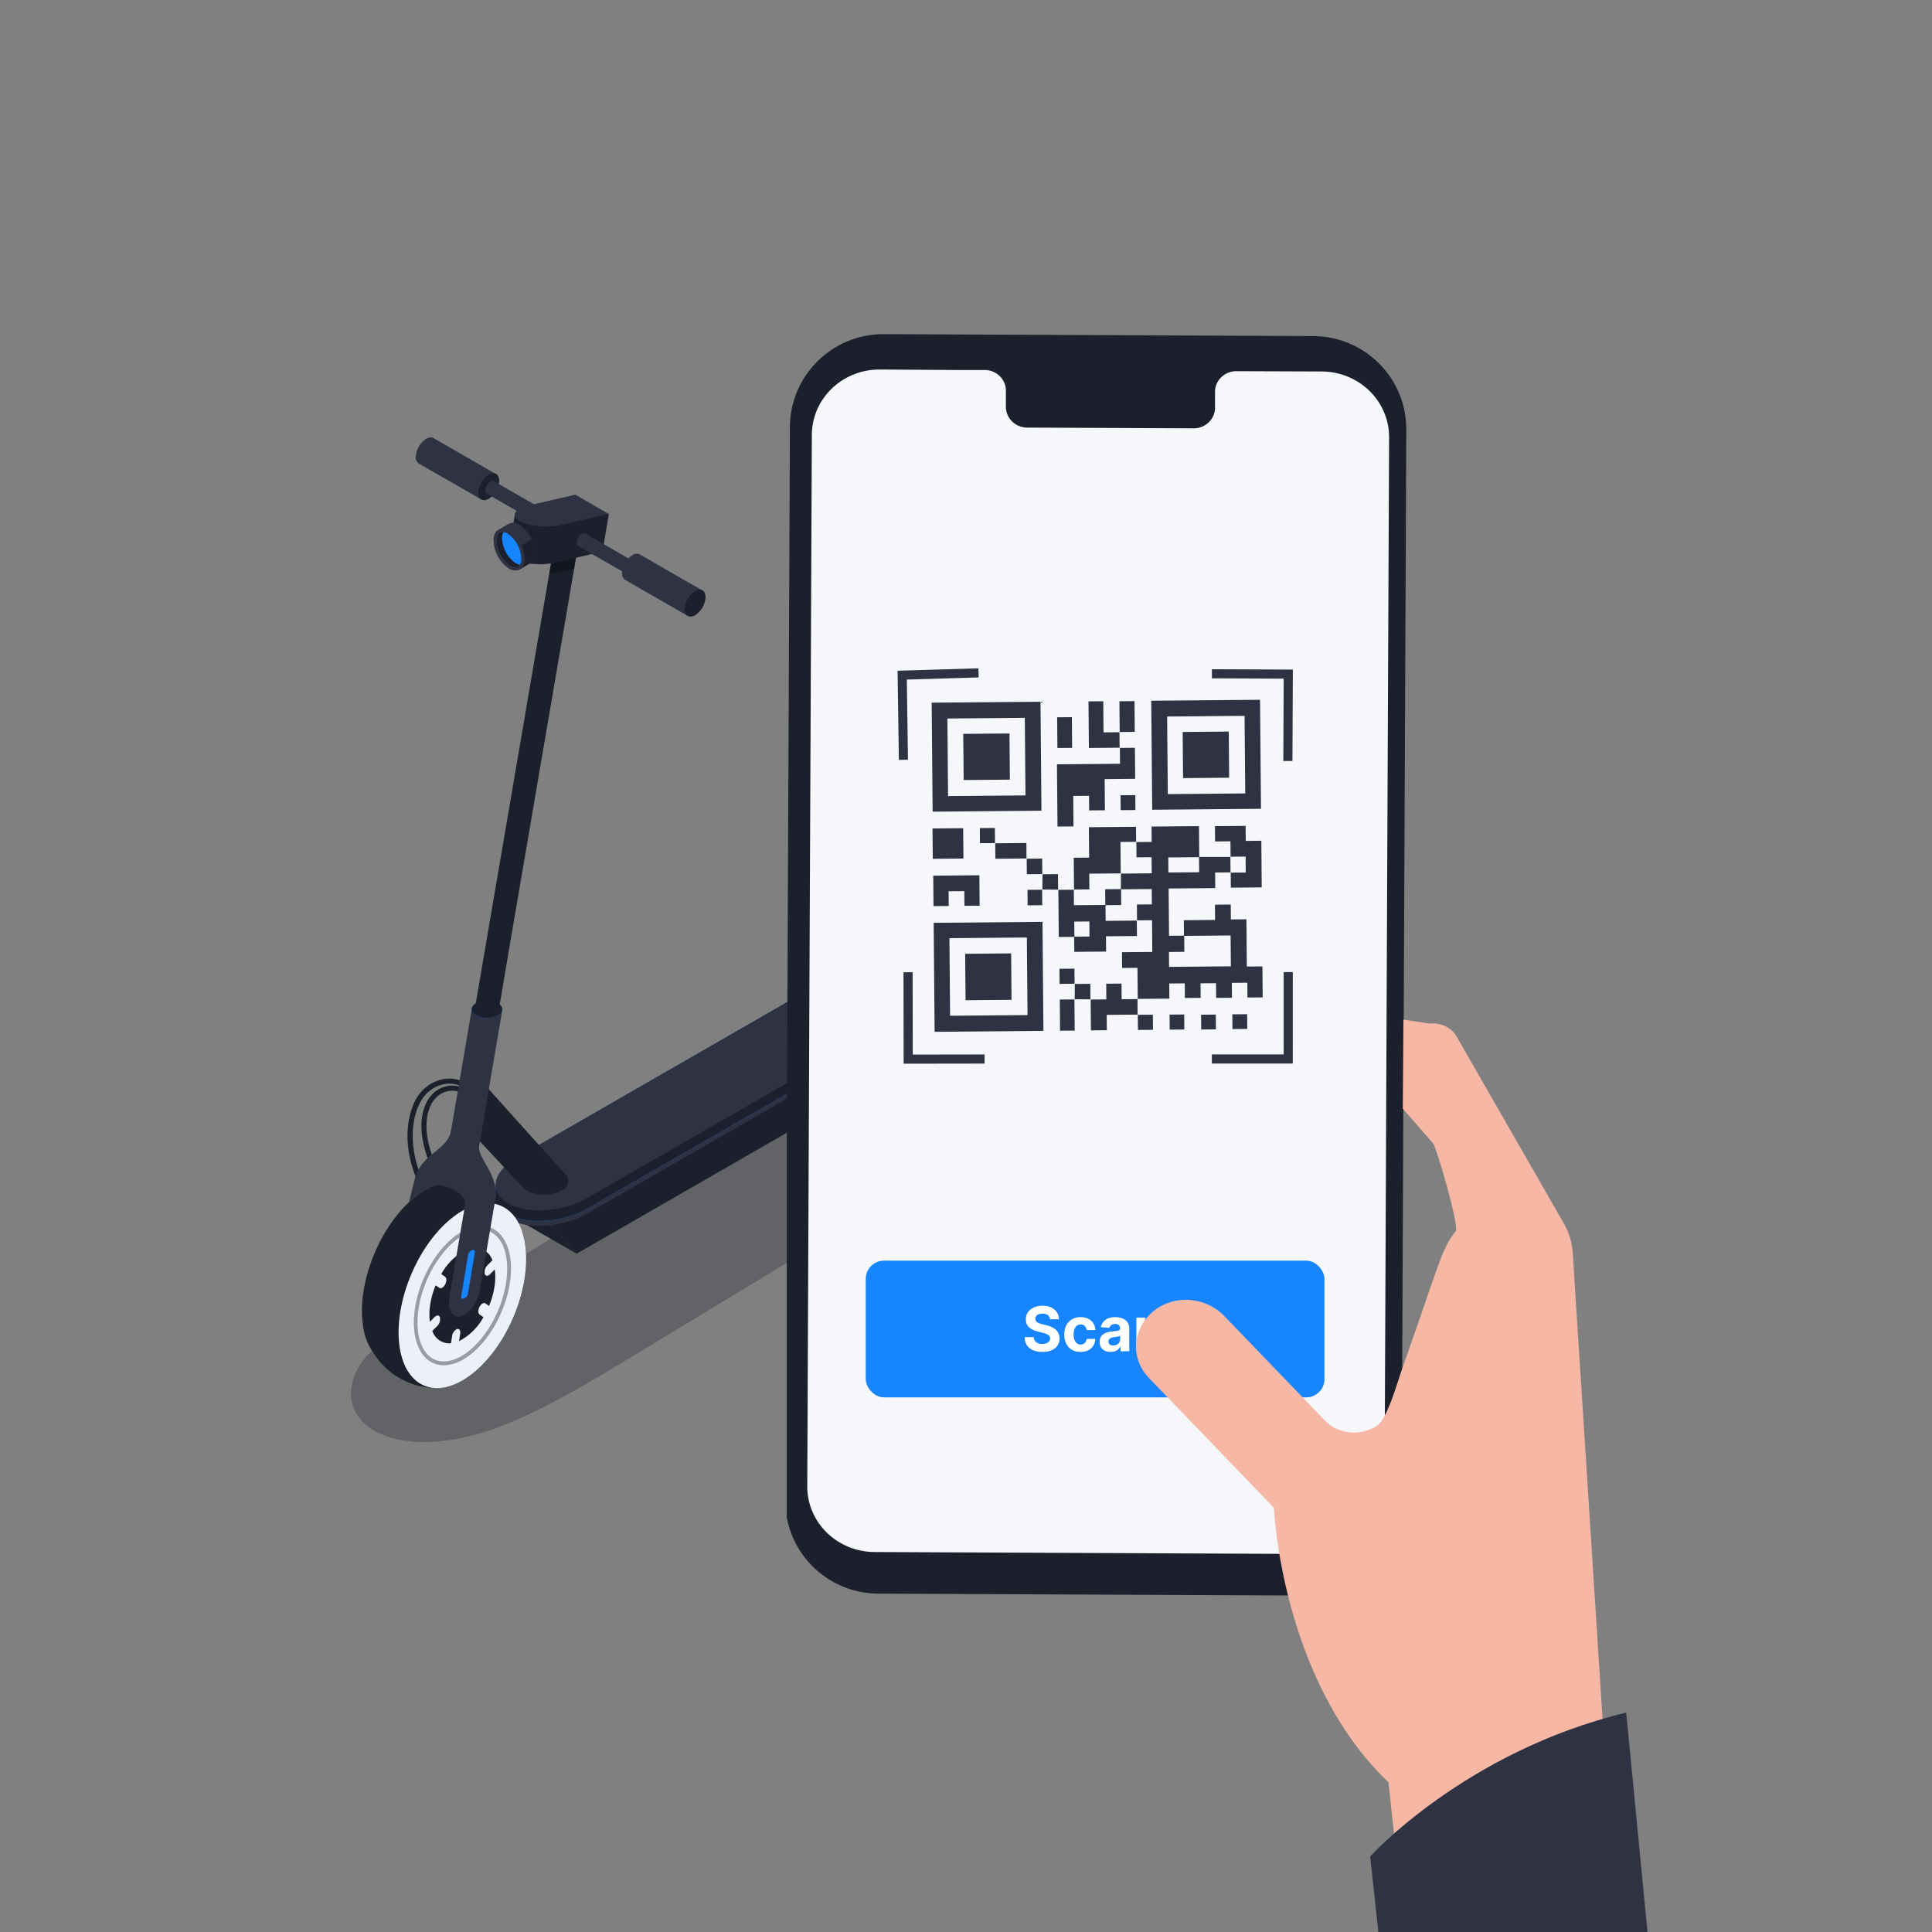 <svg xmlns="http://www.w3.org/2000/svg" xmlns:xlink="http://www.w3.org/1999/xlink" width="636" height="636" fill="none" xmlns:v="https://vecta.io/nano"><rect width="100%" height="100%" fill="#808080" stroke="none"/><style><![CDATA[.B{fill:#1c1f2c}.C{fill:#2e3242}.D{fill:#1685FF}]]></style><path opacity=".3" d="M211.496 444.498c-13.425 8.1-26.741 16.403-41.082 22.754-9.252 4.092-19.258 7.111-29.42 7.449-8.253.266-19.948-1.739-24.185-10.318-2.595-5.267-.89-11.847 2.691-16.505s8.733-7.826 13.752-10.889l72.641-44.2c23.867-14.511 47.884-29.086 73.783-39.748 10.127-4.166 23.168-10.811 34.4-9.66 6.795.688 14.586 2.8 19.301 8.012 5.827 6.434 5.686 12.235-.467 17.628-8.199 7.101-15.421 11.282-22.782 15.735l-98.632 59.742z" class="B"/><use xlink:href="#C" class="D"/><g class="B"><use xlink:href="#C" opacity=".6"/><path d="M269.942 344.821c0-15.424 9.398-33.378 21-40.026.584-.332 1.184-.634 1.799-.904l.167-.084c.39-.181.79-.339 1.199-.473.307-.111.6-.236.907-.333l.878-.237c.405-.097.795-.195 1.186-.25l.641-.098a11.4 11.4 0 0 1 1.394-.083h.265.837a24.65 24.65 0 0 1 11.354 3.215c3.466 1.975 6.399 4.762 8.545 8.12 2.127 2.968 3.4 6.459 3.681 10.097.15 1.078.23 2.165.237 3.254.007.093.007.186 0 .278v.306c0 15.424-9.398 33.379-21 40.026-.614.348-1.213.64-1.799.918l-.167.084c-.405.181-.809.32-1.2.459l-.906.334c-.293.097-.586.166-.878.236s-.795.195-1.2.264l-.627.084c-.46 0-2.022.111-2.189.111h-.279a24.64 24.64 0 0 1-11.363-3.21 24.56 24.56 0 0 1-8.55-8.125c-2.123-2.969-3.391-6.461-3.667-10.097-.15-1.074-.229-2.156-.238-3.24-.007-.093-.007-.186 0-.278v-.306l-.027-.042z"/></g><path d="M290.38 369.279c-9.27-3.934-11.13-20.375-4.155-36.723s20.142-26.411 29.411-22.478 11.13 20.375 4.155 36.723-20.142 26.411-29.411 22.478z" fill="#edf0f8"/><g class="B"><path opacity=".4" d="M296.88 362.595c2.274-.066 4.491-.728 6.428-1.92 8.66-4.979 15.702-18.385 15.702-29.859 0-6.175-2.05-10.904-5.578-12.962-2.998-1.725-6.791-1.391-10.695.82-8.66 4.979-15.702 18.372-15.702 29.86 0 6.161 2.05 10.89 5.578 12.948 1.297.745 2.77 1.129 4.267 1.113zm12.229-44.588a7.19 7.19 0 0 1 3.64.932c3.179 1.835 5.006 6.161 5.006 11.877 0 11.126-6.763 23.99-15.074 28.775-3.5 2.016-6.847 2.294-9.441.806-3.179-1.836-5.006-6.161-5.006-11.863 0-11.126 6.763-23.991 15.074-28.775a11.76 11.76 0 0 1 5.801-1.752z"/><path d="M295.641 346.907a3.24 3.24 0 0 1-.122 1.498c-.157.483-.426.923-.784 1.284l-1.618 1.599c.407 1.274 1.235 2.373 2.35 3.116s2.45 1.086 3.786.973l.376-2.42a2.96 2.96 0 0 1 .52-1.399 2.95 2.95 0 0 1 1.14-.965c.739-.195 1.199.514 1.032 1.585l-.391 2.406a19.02 19.02 0 0 0 8.032-7.9l-1.227-.82a1.53 1.53 0 0 1-.404-.705 1.52 1.52 0 0 1 .014-.811 3.1 3.1 0 0 1 .321-.987c.502-1.03 1.394-1.572 1.924-1.197l1.241.821c.821-1.994 1.411-4.075 1.757-6.203a19.89 19.89 0 0 0 .125-5.785l-1.617 1.599a1.68 1.68 0 0 1-.711.445c-.11.031-.225.038-.337.02s-.22-.06-.314-.124a.77.77 0 0 1-.232-.244.78.78 0 0 1-.107-.32c-.083-.502-.044-1.016.114-1.5s.429-.923.792-1.281l1.618-1.599a5.92 5.92 0 0 0-2.361-3.11 5.94 5.94 0 0 0-3.789-.965l-.376 2.406a2.88 2.88 0 0 1-.522 1.362c-.288.402-.675.723-1.124.932-.725.195-1.185-.514-1.018-1.571l.391-2.42a19.1 19.1 0 0 0-8.032 7.899l1.227.835c.198.19.341.43.412.695s.069.544-.008.807c-.064.346-.172.682-.321 1.001-.516 1.029-1.394 1.558-1.924 1.196l-1.241-.834a27.22 27.22 0 0 0-1.771 6.231 19.76 19.76 0 0 0-.125 5.771l1.631-1.599a1.52 1.52 0 0 1 .697-.445.79.79 0 0 1 .662.129c.093.069.17.158.225.261s.085.217.089.333z"/><path d="M189.828 412.704l115.99-66.757a10.05 10.05 0 0 0 3.04-3.497c.726-1.386 1.118-2.922 1.143-4.486 0-3.073-1.882-4.492-4.183-3.157l-17.695 10.222-3.249.292L181.448 403.4l8.38 9.304z"/></g><path d="M293.394 351.01l12.55-7.191a6.28 6.28 0 0 0 1.928-2.201c.461-.875.708-1.845.722-2.833 0-1.933-1.186-2.782-2.65-1.989l-12.55 7.19c-.804.575-1.461 1.33-1.919 2.205a6.29 6.29 0 0 0-.716 2.83c0 1.933 1.171 2.823 2.635 1.989z" class="C"/><path d="M293.52 348.604l12.229-7.051c.271-.191.493-.443.649-.735s.238-.617.244-.948c0-.654-.405-.946-.893-.668l-12.229 7.051c-.271.191-.493.443-.649.735s-.238.617-.244.948c0 .654.405.946.893.668z" class="D"/><path d="M189.814 412.704l-17.528-10.097-8.367-9.374 17.528 10.097 8.367 9.374z" class="B"/><path d="M170.213 382.58l89.44-51.458 23.092 13.309v3.589l-89.426 51.458c-8.046 4.631-19.746 5.41-26.118 1.738-2.719-1.571-4.016-3.699-4.002-5.98v-3.56c.042-3.032 2.412-6.314 7.014-9.096z" class="C"/><use xlink:href="#D" class="D"/><use xlink:href="#D" opacity=".3" class="B"/><path d="M167.215 396.112c6.372 3.672 18.128 2.907 26.118-1.724l89.412-51.459-4.016-2.336-2.301-1.321-10.57-6.092-6.177-3.574-89.426 51.458c-8.074 4.631-9.413 11.377-3.04 15.048z" class="C"/><use xlink:href="#E" class="D"/><use xlink:href="#E" opacity=".4" class="B"/><use xlink:href="#F" class="C"/><g class="B"><use xlink:href="#F" opacity=".2"/><path d="M142.82 384.903a.74.74 0 0 0 .335-.084c.102-.042.194-.104.271-.183a.82.82 0 0 0 .178-.275c.041-.102.06-.212.057-.322s-.028-.218-.074-.318c-5.146-11.585-3.305-19.249.139-22.545 1.13-1.107 2.584-1.826 4.152-2.051a7.45 7.45 0 0 1 4.564.8.84.84 0 0 0 1.122-.383c.098-.199.113-.429.041-.639s-.225-.383-.424-.48a9.17 9.17 0 0 0-5.564-.947c-1.909.277-3.68 1.149-5.062 2.49-3.849 3.7-5.996 12.058-.502 24.436.067.148.174.274.31.362a.85.85 0 0 0 .457.139z"/><path d="M138.137 389.089a.73.73 0 0 0 .335-.069.86.86 0 0 0 .268-.186.84.84 0 0 0 .176-.275c.04-.102.06-.21.058-.32s-.026-.218-.07-.318c-4.894-11.377-3.096-21.07-.07-25.91a11.45 11.45 0 0 1 6.973-5.049 9.56 9.56 0 0 1 3.838-.063c1.271.239 2.479.734 3.552 1.454a.84.84 0 0 0 .595.06c.198-.054.37-.178.482-.351a.83.83 0 0 0 .126-.582.84.84 0 0 0-.296-.518c-1.26-.843-2.679-1.42-4.171-1.698a11.18 11.18 0 0 0-4.503.085c-3.35.803-6.249 2.885-8.074 5.8-3.249 5.187-5.201 15.479 0 27.467.074.143.186.262.324.346s.296.127.457.127zm-18.991 42.557c0-15.437 9.399-33.378 21.001-40.04.613-.348 1.199-.626 1.799-.904l.167-.083c.404-.181.795-.32 1.199-.473l.907-.32c.292-.097.585-.167.878-.237s.795-.194 1.185-.264l.642-.083c.46 0 .92-.084 1.394-.098h1.102a24.57 24.57 0 0 1 11.358 3.208c3.468 1.975 6.4 4.765 8.541 8.127 2.125 2.964 3.398 6.45 3.681 10.083a25.32 25.32 0 0 1 .237 3.255c.007.092.007.185 0 .278v.306c0 15.437-9.399 33.378-21 40.04-.614.348-1.214.626-1.799.904l-.168.083c-.404.181-.808.32-1.199.473s-.613.237-.906.32-.586.167-.879.236-.808.195-1.199.265l-.627.083c-.461 0-2.022.125-2.19.125h-.279c-3.993-.136-7.894-1.24-11.363-3.218a24.58 24.58 0 0 1-8.549-8.13c-2.123-2.964-3.391-6.451-3.668-10.083a24.97 24.97 0 0 1-.237-3.255c-.007-.092-.007-.185 0-.278v-.306l-.028-.014z"/></g><path d="M139.584 456.111c-9.269-3.933-11.129-20.375-4.155-36.722s20.143-26.412 29.412-22.478 11.129 20.375 4.155 36.723-20.143 26.411-29.412 22.477z" fill="#edf0f8"/><g class="B"><path opacity=".4" d="M146.085 449.434a13.14 13.14 0 0 0 6.428-1.919c8.659-4.993 15.701-18.386 15.701-29.874 0-6.175-2.049-10.889-5.577-12.948-2.998-1.724-6.791-1.391-10.696.807-8.659 4.979-15.701 18.386-15.701 29.86 0 6.175 2.05 10.889 5.578 12.961 1.299.739 2.771 1.123 4.267 1.113zm12.229-44.602c1.276-.012 2.532.315 3.639.946 3.18 1.836 5.006 6.161 5.006 11.863 0 11.126-6.763 23.991-15.074 28.775-3.5 2.017-6.846 2.309-9.44.821-3.179-1.836-5.006-6.161-5.006-11.877 0-11.127 6.763-23.991 15.074-28.775a11.76 11.76 0 0 1 5.801-1.753z"/><path d="M144.832 433.746c.082.502.043 1.017-.115 1.501s-.429.923-.792 1.281l-1.603 1.599c.406 1.273 1.235 2.371 2.351 3.111a5.91 5.91 0 0 0 3.784.964l.377-2.406c.055-.489.233-.956.519-1.357a2.91 2.91 0 0 1 1.112-.938c.739-.194 1.199.515 1.032 1.572l-.39 2.42c3.409-1.773 6.207-4.524 8.032-7.9l-1.228-.834a1.5 1.5 0 0 1-.404-.697c-.069-.265-.064-.543.014-.805.051-.349.16-.687.321-1.002.502-1.029 1.394-1.557 1.91-1.196l1.255.835c.822-1.999 1.411-4.085 1.757-6.217a19.89 19.89 0 0 0 .126-5.785l-1.618 1.599a1.54 1.54 0 0 1-.711.445c-.109.034-.223.043-.336.027a.76.76 0 0 1-.548-.362.77.77 0 0 1-.106-.319 3.17 3.17 0 0 1 .906-2.781l1.618-1.6c-.411-1.274-1.243-2.371-2.36-3.114a5.95 5.95 0 0 0-3.79-.974l-.376 2.42a2.94 2.94 0 0 1-.528 1.357c-.288.401-.672.723-1.118.937-.725.195-1.185-.514-1.018-1.585l.391-2.406c-3.416 1.764-6.216 4.518-8.032 7.899l1.227.821c.199.192.34.436.409.703s.062.549-.019.813c-.054.342-.158.674-.306.987-.516 1.029-1.395 1.572-1.925 1.196l-1.255-.82c-.825 1.997-1.415 4.083-1.757 6.217-.323 1.907-.366 3.851-.125 5.771l1.617-1.599c.198-.204.442-.356.712-.445a.78.78 0 0 1 .337-.02c.112.018.219.06.313.124a.8.8 0 0 1 .233.244.77.77 0 0 1 .107.319zm8.894-62.57l2.9-17.371 29.548 32.864c1.562 1.724 1.116 3.894-1.394 5.34a12.48 12.48 0 0 1-11.253 0c-.518-.294-.988-.664-1.395-1.098l-18.406-19.735z"/></g><path d="M147.396 378.547l7.976-46.716 9.999.556-4.044 23.727-2.901 17.37-1.046 5.73c-.105.363-.282.7-.522.992a2.8 2.8 0 0 1-.872.705 7.87 7.87 0 0 1-7.098 0c-.475-.175-.878-.502-1.148-.93s-.391-.931-.344-1.434z" class="C"/><use xlink:href="#G" class="D"/><use xlink:href="#G" opacity=".3" class="B"/><g class="C"><path d="M157.772 377.017c-.739 4.451 6.693 9.735 5.285 17.802l-5.09 29.846c-.906 4.45-3.361 7.899-6.386 8.65-2.343.487-4.267-1.39-3.668-6.216l5.187-30.416c.698-4.103-7.306-6.954-9.761-6.481a24.94 24.94 0 0 0-8.701 5.646l1.883-7.691c2.035-8.344 10.862-9.471 11.978-15.966l9.273 4.826z"/><path d="M149.599 427.822l2.357-14.186c.255-.954.732-1.834 1.39-2.571a6.33 6.33 0 0 1 2.402-1.671c1.813-.682 3.068.111 2.789 1.766l-2.356 14.186c-.255.952-.729 1.832-1.385 2.568s-1.476 1.31-2.394 1.674c-1.827.681-3.11-.111-2.803-1.766z"/></g><path d="M151.818 426.862l2.3-13.908a2.13 2.13 0 0 1 .472-.842 2.12 2.12 0 0 1 .797-.548c.614-.237 1.032 0 .949.584l-2.315 13.907a2.08 2.08 0 0 1-.467.848c-.221.241-.496.427-.802.543-.669.237-1.032-.028-.934-.584z" class="D"/><path d="M158.454 164.425l4.866-8.345-20.568-11.835a2.39 2.39 0 0 0-1.256-.236c-.432.036-.847.19-1.198.444a7.61 7.61 0 0 0-2.425 2.562c-.596 1.031-.94 2.188-1.005 3.377a2.43 2.43 0 0 0 .194 1.217c.169.383.433.715.768.966l20.624 11.85z" class="C"/><path d="M157.452 162.213c0 2.184 1.547 3.074 3.444 1.975a7.54 7.54 0 0 0 2.428-2.551 7.53 7.53 0 0 0 1.002-3.373c0-2.184-1.534-3.074-3.43-1.989-1 .652-1.833 1.528-2.432 2.56s-.945 2.189-1.012 3.378z" class="B"/><path d="M161.438 158.514c.281-.181.617-.255.948-.209l20.136 11.558.474.278-2.357 4.089-20.121-11.544-.558-.347c-.178-.246-.263-.547-.237-.849.036-.594.209-1.173.507-1.689s.711-.957 1.208-1.287z" class="C"/><path d="M156.376 331.761l27.513-160.994 7.85.445-24.444 142.929-2.287 13.643-.809 4.506c-.078.297-.218.574-.41.813s-.433.436-.706.578c-.864.438-1.819.667-2.788.667s-1.925-.229-2.789-.667a1.81 1.81 0 0 1-.896-.766c-.205-.348-.287-.754-.234-1.154z" class="B"/><path opacity=".3" d="M183.57 172.658h7.934l-2.496 14.561-6.303 1.489c-.613.139-1.269.25-1.938.333l2.803-16.383z" fill="#000"/><path d="M190.581 172.686a6.17 6.17 0 0 1-2.789.667c-.97 0-1.925-.229-2.789-.667a1.69 1.69 0 0 1-1.154-1.606 1.69 1.69 0 0 1 .319-.988c.206-.288.498-.505.835-.619.866-.432 1.82-.657 2.789-.657a6.25 6.25 0 0 1 2.789.657c.336.114.628.331.835.619a1.69 1.69 0 0 1 0 1.975c-.207.289-.499.505-.835.619z" fill="#4f556d"/><path d="M182.76 185.217c-4.518 1.057-10.653.5-13.693-1.252-1.283-.737-1.799-1.571-1.646-2.364.224-1.099 2.092-12.378 2.092-12.378l30.929-.083-2.092 12.419-15.59 3.658z" class="B"/><g class="C"><path d="M184.795 172.797c-4.518 1.057-10.64.501-13.68-1.252-1.269-.723-1.798-1.543-1.659-2.322.195-1.113 1.701-2.142 4.351-2.782l15.576-3.602 11.002 6.342-15.59 3.616zm7.852 2.823l22.995 13.268-2.343 4.061-22.981-13.17c-1.352-.765.475-4.951 2.329-4.159z"/><path d="M226.405 202.754l4.867-8.344-20.624-11.891a2.42 2.42 0 0 0-2.468.222c-1 .648-1.832 1.522-2.428 2.552a7.52 7.52 0 0 0-1.002 3.373 2.43 2.43 0 0 0 .194 1.217c.169.383.433.715.768.966l20.693 11.905z"/></g><path d="M225.399 200.543c0 2.183 1.534 3.06 3.43 1.975a7.61 7.61 0 0 0 2.426-2.561c.595-1.032.94-2.189 1.005-3.378 0-2.183-1.534-3.073-3.431-1.975-1 .65-1.833 1.527-2.429 2.559a7.54 7.54 0 0 0-1.001 3.38z" class="B"/><path d="M164.199 174.355l3.389-1.989c.605-.241 1.263-.318 1.907-.223a3.7 3.7 0 0 1 1.76.765c1.473 1.067 2.674 2.463 3.507 4.076a11.58 11.58 0 0 1 1.29 5.215c.034.649-.104 1.295-.401 1.873s-.739 1.07-1.286 1.423l-3.389 1.989a3.69 3.69 0 0 1-1.909.216 3.68 3.68 0 0 1-1.758-.773c-1.475-1.063-2.677-2.458-3.508-4.073s-1.268-3.402-1.275-5.217a3.62 3.62 0 0 1 .388-1.868c.295-.577.738-1.066 1.285-1.414z" class="C"/><path d="M171.048 187.456l3.347-1.961c.547-.353.991-.844 1.287-1.423s.434-1.224.4-1.873c.028-1.611-.321-3.206-1.018-4.659l-3.458 1.989c.697 1.453 1.046 3.048 1.018 4.659.037.633-.088 1.265-.364 1.837s-.693 1.064-1.212 1.431z" class="B"/><path d="M167.295 186.941c-1.475-1.063-2.677-2.459-3.508-4.073s-1.268-3.402-1.275-5.217c.154-3.324 2.566-4.562 5.369-2.782 1.472 1.067 2.674 2.463 3.507 4.076a11.58 11.58 0 0 1 1.29 5.215c-.168 3.351-2.58 4.589-5.383 2.781z" class="C"/><path d="M169.654 186.719c1.646.069 1.925-1.78 1.967-2.587-.026-1.628-.428-3.228-1.175-4.676a10.59 10.59 0 0 0-3.134-3.669c-.529-.367-1.144-.592-1.785-.653-1.646-.084-1.924 1.766-1.952 2.573a10.49 10.49 0 0 0 1.162 4.676c.746 1.448 1.818 2.704 3.133 3.668.529.369 1.143.599 1.784.668z" class="B"/><path d="M167.312 175.787c-.475-.327-1.019-.541-1.59-.626-.285.542-.443 1.141-.46 1.753.022 1.628.423 3.23 1.17 4.678s1.822 2.703 3.139 3.666a4.01 4.01 0 0 0 1.589.64c.286-.546.444-1.15.461-1.766-.026-1.628-.428-3.228-1.175-4.676a10.59 10.59 0 0 0-3.134-3.669z" class="D"/><g clip-path="url(#A)"><g clip-path="url(#B)"><path d="M430.479 525.244l-141.357-.635c-17-.072-30.717-13.869-30.622-30.82l1.532-353.225c.073-16.951 13.917-30.646 30.928-30.564l141.357.635c17 .072 30.717 13.869 30.622 30.82l-1.542 353.225c-.063 16.951-13.907 30.646-30.918 30.564z" class="B"/><path d="M435.137 122.291l-28.267-.102c-.923.016-1.833.208-2.678.565a7.02 7.02 0 0 0-2.251 1.517 6.79 6.79 0 0 0-1.481 2.236c-.337.833-.502 1.722-.486 2.616v4.968c.029 1.803-.681 3.543-1.974 4.839a7.13 7.13 0 0 1-4.921 2.075l-55.109-.246c-1.861-.051-3.626-.816-4.907-2.128s-1.973-3.062-1.925-4.868v-4.968c.026-.894-.131-1.785-.461-2.621s-.826-1.6-1.46-2.25-1.395-1.171-2.237-1.536a7.22 7.22 0 0 0-2.673-.588h-9.947l-24.762-.154c-2.924-.013-5.821.533-8.528 1.607s-5.167 2.655-7.242 4.653-3.724 4.373-4.852 6.99-1.713 5.423-1.721 8.259l-1.51 346.086c-.014 2.836.549 5.647 1.656 8.272s2.738 5.012 4.797 7.026a22.3 22.3 0 0 0 7.206 4.706c2.698 1.094 5.591 1.661 8.515 1.669l145.518.656c2.923.012 5.82-.535 8.526-1.609s5.166-2.656 7.241-4.654 3.724-4.372 4.852-6.988a21.02 21.02 0 0 0 1.724-8.258l1.499-346.096c.023-5.721-2.296-11.217-6.448-15.281s-9.796-6.363-15.694-6.393z" fill="#f6f7fb"/><g class="C"><path d="M405.141 287.19l-5.138.044.044 5.12-15.343.134.135 15.562 4.987-.043.046 5.328-5.06.045.043 4.905 20.339-.178-.089-10.159-15.352.133-.044-5.154 10.292-.09-.044-5.027 5.197-.046.043 4.904 5.111-.045.135 15.553 5.132-.045.089 10.194-5.008.044-.041-4.863-5.106.045.043 4.899-5.196.046-.041-4.842-5.107.045.041 4.784-5.194.046-.041-4.818-5.104.044.042 4.981-10.49.092.074.073-.09-10.296-5.059.045-.044-5.186 9.986-.087-.09-10.446-5.005.045.071.075-.046-5.293 4.931-.043-.044-5.047-10.164.089.025-5.247-.07.072 10.199-.089-.046-5.302-4.965.043-.045-5.113-.069.077 5.111-.045-.044-5.055 15.615-.136.089 10.214-10.196.089.043 4.965 10.122-.089-.044-5.039 10.391-.005-.071-.075.046 5.243.068-.075zm-98.438-55.877l35.822-.313.312 35.88-35.822.312-.312-35.879zm30.879 30.531l-.222-25.537-25.491.222.222 25.537 25.491-.222zm5.594 41.625l.312 35.881-35.817.313-.312-35.881 35.817-.313zm-30.633 5.369l.222 25.537 25.49-.222-.222-25.537-25.49.222zm66.439-78.159l35.814-.313.312 35.881-35.814.313-.312-35.881zm30.722 4.973l-25.493.223.221 25.538 25.493-.222-.221-25.539zm-41.124 10.563l5.027-.045.089 10.219-10.052.087.089 10.26-5.193.046-.041-4.812-5.196.046.087 10.033-5.349.044c-.003-.002.083.072.08.069l-.182-20.553 20.759-.181-.046-5.286-.072.073z"/><path d="M374.228 302.976l.045 5.151-10.192.089.043 5.032-10.467.092-.043-5.001 5.036-.044-.043-4.959-4.963.043.043 5.031-5.153.045-.136-15.595-.076.071 5.234-.046-.072-.071.044 5.172 10.402-.091.046 5.242 10.322-.09-.07-.071zm30.867-20.879l-.044-5.144-5.054.045-.043-5.032 10.093-.087.043 4.935 5.126-.044.133 15.349-10.165.089-.045-5.015-.069.077 5.021-.045-.046-5.243-5.021.044.071.071zm-30.638 46.731l.031 5.248.073-.074-10.242.089.044 5.046-5.234.046-.089-10.211-.075.071 5.234-.046-.046-5.243-.069.077 5.11-.045.044 5.161 5.292-.046c.001 0-.073-.073-.073-.073zm-52.056-40.693l.087 10.012-4.999.043-.041-4.839-5.173.046.042 4.849-5.012.045-.088-10.025 15.184-.131zm46.248-41.994l-10.196.088-.133-15.341 4.866-.043.089 10.245 5.315-.046-.074-.073.061 5.242c0 .002.072-.072.072-.072zm-61.588 36.568l-.087-9.982 10.096-.087.087 9.982-10.096.087z"/><path d="M368.594 241.045l-.089-10.195 4.964-.043.087 10.121-5.036.045.074.072zm-15.657 5.152l-4.845.043-.088-10.117 4.846-.042.087 10.116zm-14.955 36.407l-10.314.09-.045-5.162-.072.074 10.393-.099-.077-.069.046 5.243.069-.077zm15.711 46.329l.09 10.331-4.817.042-.089-10.262 4.899-.04c.003.003-.083-.071-.083-.071zm15.18-67.14l4.855-.043.043 4.911-4.856.042-.042-4.91zm-25.819 31.028l.044 5.166-4.815.042-.045-5.097 4.899-.04c.003.003-.083-.071-.083-.071z"/><path d="M348.402 292.861l-5.343-.037c-.003-.003.082.071.08.068l.056-5.157-.076.071 5.234-.046-.072-.071.046 5.243.075-.071z"/><path d="M343.194 287.735l-5.168.045-.044-5.176-.07.077 5.234-.046-.072-.071.046 5.243.074-.072zm10.625 36.103l-5.009.044-.043-4.962 4.937-.042.044 5.034.071-.074z"/><path d="M353.75 323.912l5.247-.041-.077-.07.046 5.243.075-.071-5.343-.037c-.003-.003.083.071.08.068l.044-5.164-.072.072zm-26.129-46.381l-5.024.043-.043-4.971 4.95-.043.045 5.045.072-.074zm46.867 56.545l5.023-.045.043 4.973-4.95.043-.045-5.045-.071.074zm10.522-.073l4.816-.041.043 4.947-4.816.041-.043-4.947zm15.221-.007l.042 4.867-4.848.043-.043-4.867 4.849-.043zm10.321-.125l.042 4.845-4.881.043-.042-4.845 4.881-.043zm-46.695-35.901l-.046-5.244 5.234-.046.046 5.244-5.234.046zm-31.545-56.517l.131 15.196-15.216.134-.131-15.197 15.216-.133zm.677 87.682l-15.136.132-.133-15.286 15.136-.132.133 15.286zm56.469-72.986l-.131-15.19 15.167-.131.131 15.189-15.167.132zm-46.315 26.485v-.073h-.072l.072.073zM369 287.508h-.072v.073l.072-.073zm-31.059-10.002l-.002-.071h-.075l.077.071zm15.619 15.382v-.073h-.072l.072.073zm-5.207-5.127v-.072h-.072l.072.072zm25.721-10.64h-.072v.076l.072-.076z"/><path d="M358.448 272.312l.087 10.002-5.064.045.046 5.286.044 5.172 5.043-.044-.044-5.173 10.372-.09-.09-10.343 5.163-.044-.043-4.946-15.514.135zm-10.41-.221l.004.072h.078c.003.002-.082-.072-.082-.072z"/><g fill-rule="evenodd"><path d="M298.521 223.713l23.648-.709-.09-2.999-26.6.798.418 29.342 2.999-.043-.375-26.389zm100.437-3.411l26.636.116-.133 30.103-3-.014.12-27.102-23.636-.103.013-3zm-101.532 99.76l3-.005.043 27.103 23.636-.038.005 3-26.636.043-.048-30.103zm125.146 27.042l.007-27.103 3 .001-.008 30.103-26.635-.008v-3l23.636.007z"/></g></g><rect x="284.999" y="415" width="151" height="45" rx="6" class="D"/><g fill="#fff"><path d="M345.652 434.293c-.057-.583-.3-1.036-.73-1.358s-1.014-.484-1.751-.484c-.501 0-.924.072-1.269.216s-.609.335-.794.585c-.179.251-.269.535-.269.853-.009.265.045.496.163.693a1.74 1.74 0 0 0 .503.513 3.81 3.81 0 0 0 .737.368c.279.101.577.188.894.26l1.304.318c.633.144 1.214.337 1.743.578s.988.537 1.375.888.688.766.9 1.242c.218.477.329 1.024.333 1.64-.004.905-.231 1.69-.68 2.354s-1.087 1.173-1.928 1.539-1.845.541-3.026.541c-1.172 0-2.193-.182-3.062-.548s-1.54-.908-2.027-1.625c-.482-.723-.735-1.616-.758-2.68h2.969c.033.496.173.91.418 1.242.251.328.584.576 1 .744s.895.246 1.424.246c.52 0 .971-.077 1.354-.231s.688-.369.9-.643a1.5 1.5 0 0 0 .319-.946c0-.333-.097-.612-.29-.838s-.468-.419-.837-.578-.81-.303-1.339-.433l-1.581-.405c-1.224-.303-2.19-.777-2.899-1.423s-1.06-1.514-1.056-2.607c-.004-.895.229-1.678.702-2.347s1.132-1.192 1.963-1.567 1.777-.564 2.835-.564c1.078 0 2.018.188 2.821.564s1.436.898 1.885 1.567.681 1.444.695 2.326h-2.941zm10.066 10.754c-1.115 0-2.075-.241-2.878-.723s-1.413-1.16-1.843-2.022-.638-1.854-.638-2.975c0-1.137.215-2.133.645-2.991a4.86 4.86 0 0 1 1.85-2.015c.799-.486 1.749-.729 2.849-.729.95 0 1.782.176 2.495.527s1.278.845 1.694 1.481.645 1.382.688 2.239h-2.849c-.081-.554-.293-.999-.638-1.336s-.787-.513-1.34-.513c-.468 0-.876.13-1.226.39s-.614.628-.808 1.119-.291 1.086-.291 1.784c0 .708.095 1.31.284 1.806.194.496.465.874.815 1.134s.758.39 1.226.39c.345 0 .655-.072.929-.217a1.84 1.84 0 0 0 .687-.628c.184-.28.305-.614.362-1.004h2.849c-.048.847-.274 1.594-.681 2.239-.401.64-.957 1.141-1.665 1.502s-1.548.542-2.516.542zm9.899-.008c-.694 0-1.313-.122-1.857-.368a3.01 3.01 0 0 1-1.29-1.105c-.312-.491-.467-1.103-.467-1.834 0-.617.111-1.134.333-1.553s.524-.756.907-1.011.817-.448 1.304-.578a9.76 9.76 0 0 1 1.545-.275l1.531-.187c.387-.063.669-.154.843-.275s.263-.298.263-.534v-.044c0-.457-.142-.811-.426-1.061-.278-.251-.675-.376-1.19-.376-.544 0-.976.123-1.297.368s-.534.545-.638.91l-2.793-.231c.142-.674.421-1.256.837-1.747a4.07 4.07 0 0 1 1.608-1.142c.662-.269 1.427-.404 2.297-.404.605 0 1.183.072 1.736.217s1.052.368 1.482.671.777.694 1.027 1.17.376 1.038.376 1.698v7.482h-2.863v-1.538h-.086c-.174.346-.408.652-.701.917a3.23 3.23 0 0 1-1.056.614c-.411.144-.886.216-1.425.216zm.865-2.123c.444 0 .836-.089 1.176-.267a2.09 2.09 0 0 0 .801-.737c.194-.308.291-.657.291-1.047v-1.177c-.095.062-.225.12-.39.173l-.546.137-.609.109-.553.079c-.354.053-.664.137-.929.253s-.47.272-.616.469-.22.434-.22.722c0 .419.149.74.447.961s.685.325 1.148.325zm10.628-4.499v6.413h-3.02v-11.094h2.878v1.958h.127c.241-.646.645-1.156 1.212-1.531.567-.381 1.255-.571 2.063-.571.756 0 1.415.168 1.977.506a3.42 3.42 0 0 1 1.312 1.444c.312.626.467 1.363.467 2.224v7.064h-3.019v-6.515c.005-.679-.165-1.208-.51-1.589s-.82-.577-1.425-.577c-.406 0-.765.089-1.077.267s-.548.438-.723.78-.258.744-.262 1.221z"/></g></g><path d="M515.149 403.337l-35.488-61.855c-1.642-3.117-5.194-4.919-8.901-4.519l-8.76-1.295-.212 29.297 9.984 11.433c1.201 1.61 8.693 27.312 7.427 28.907-4.874 6.137-5.502 11.206-17.772 45.691-1.333 3.746-4.691 16.061-8.145 18.336-5.418 3.57-12.765 2.836-17.144-1.712l-33.18-34.464c-5.805-6.031-15.785-7.121-22.655-1.991-7.526 5.623-8.415 15.873-2.156 22.374l41.216 42.81s2.304 56.531 37.71 90.387l8.608 79.642 66.265-31.644-14.19-222.02c-.182-3.269-1.068-6.458-2.607-9.377z" fill="#f6b8a4"/><path d="M455.388 651.205l-4.334-40.096s31.315-34.588 84.273-47.333l7.576 77.97-87.515 9.459z" class="C"/></g><defs><clipPath id="A"><path fill="#fff" transform="translate(259 110)" d="M0 0h289v526H0z"/></clipPath><clipPath id="B"><path fill="#fff" transform="translate(258.5 110)" d="M0 0h204.439v415.244H0z"/></clipPath><path id="C" d="M308.149 304.294l1.143 2.295 10.57 6.105a16.05 16.05 0 0 0-.92-1.905 13.7 13.7 0 0 0-1.074-1.683 13.44 13.44 0 0 0-2.245-2.364l-.516-.39-.739-.486c-.45-.268-.916-.51-1.394-.724l-.767-.278-.181-.069c-.457-.148-.923-.264-1.395-.348a10.64 10.64 0 0 0-2.482-.153z"/><path id="D" d="M170.213 381.064l89.44-51.458 23.092 13.309v3.505l-89.426 51.458c-8.046 4.632-19.746 5.41-26.118 1.739-2.719-1.572-4.016-3.7-4.002-5.98v-3.561c.042-2.99 2.412-6.342 7.014-9.012z"/><path id="E" d="M276.424 339.23l2.3 1.321c2.524-13.81 11.017-27.815 21.126-33.656a17.63 17.63 0 0 1 8.367-2.601 10.65 10.65 0 0 1 2.412.153 10.61 10.61 0 0 1 1.395.347l.181.07c.251.083.502.167.767.278.479.214.944.455 1.394.723a8.49 8.49 0 0 1 .739.487l.516.39c.842.694 1.596 1.488 2.245 2.364.399.534.758 1.097 1.074 1.683.349.614.656 1.25.921 1.905.479.478 1.088.807 1.752.945s1.353.081 1.985-.166c-1.311-5.563-4.002-9.485-7.6-11.557-4.323-2.49-9.97-2.253-16.148 1.307-10.918 6.286-20.177 21.056-23.426 36.007z"/><path id="F" d="M276.41 339.23c3.249-14.951 12.55-29.721 23.427-36.007 6.177-3.56 11.825-3.797 16.147-1.307l-10.597-6.106c-4.323-2.489-9.957-2.253-16.134 1.308-10.933 6.286-20.192 21.056-23.427 36.006-1.422 6.523 3.821 10 10.584 6.106z"/><path id="G" d="M163.864 334.279a7.79 7.79 0 0 1-7.098 0c-1.966-1.127-1.966-2.949 0-4.089a7.87 7.87 0 0 1 7.098 0c1.966 1.14 1.966 2.962 0 4.089z"/></defs></svg>